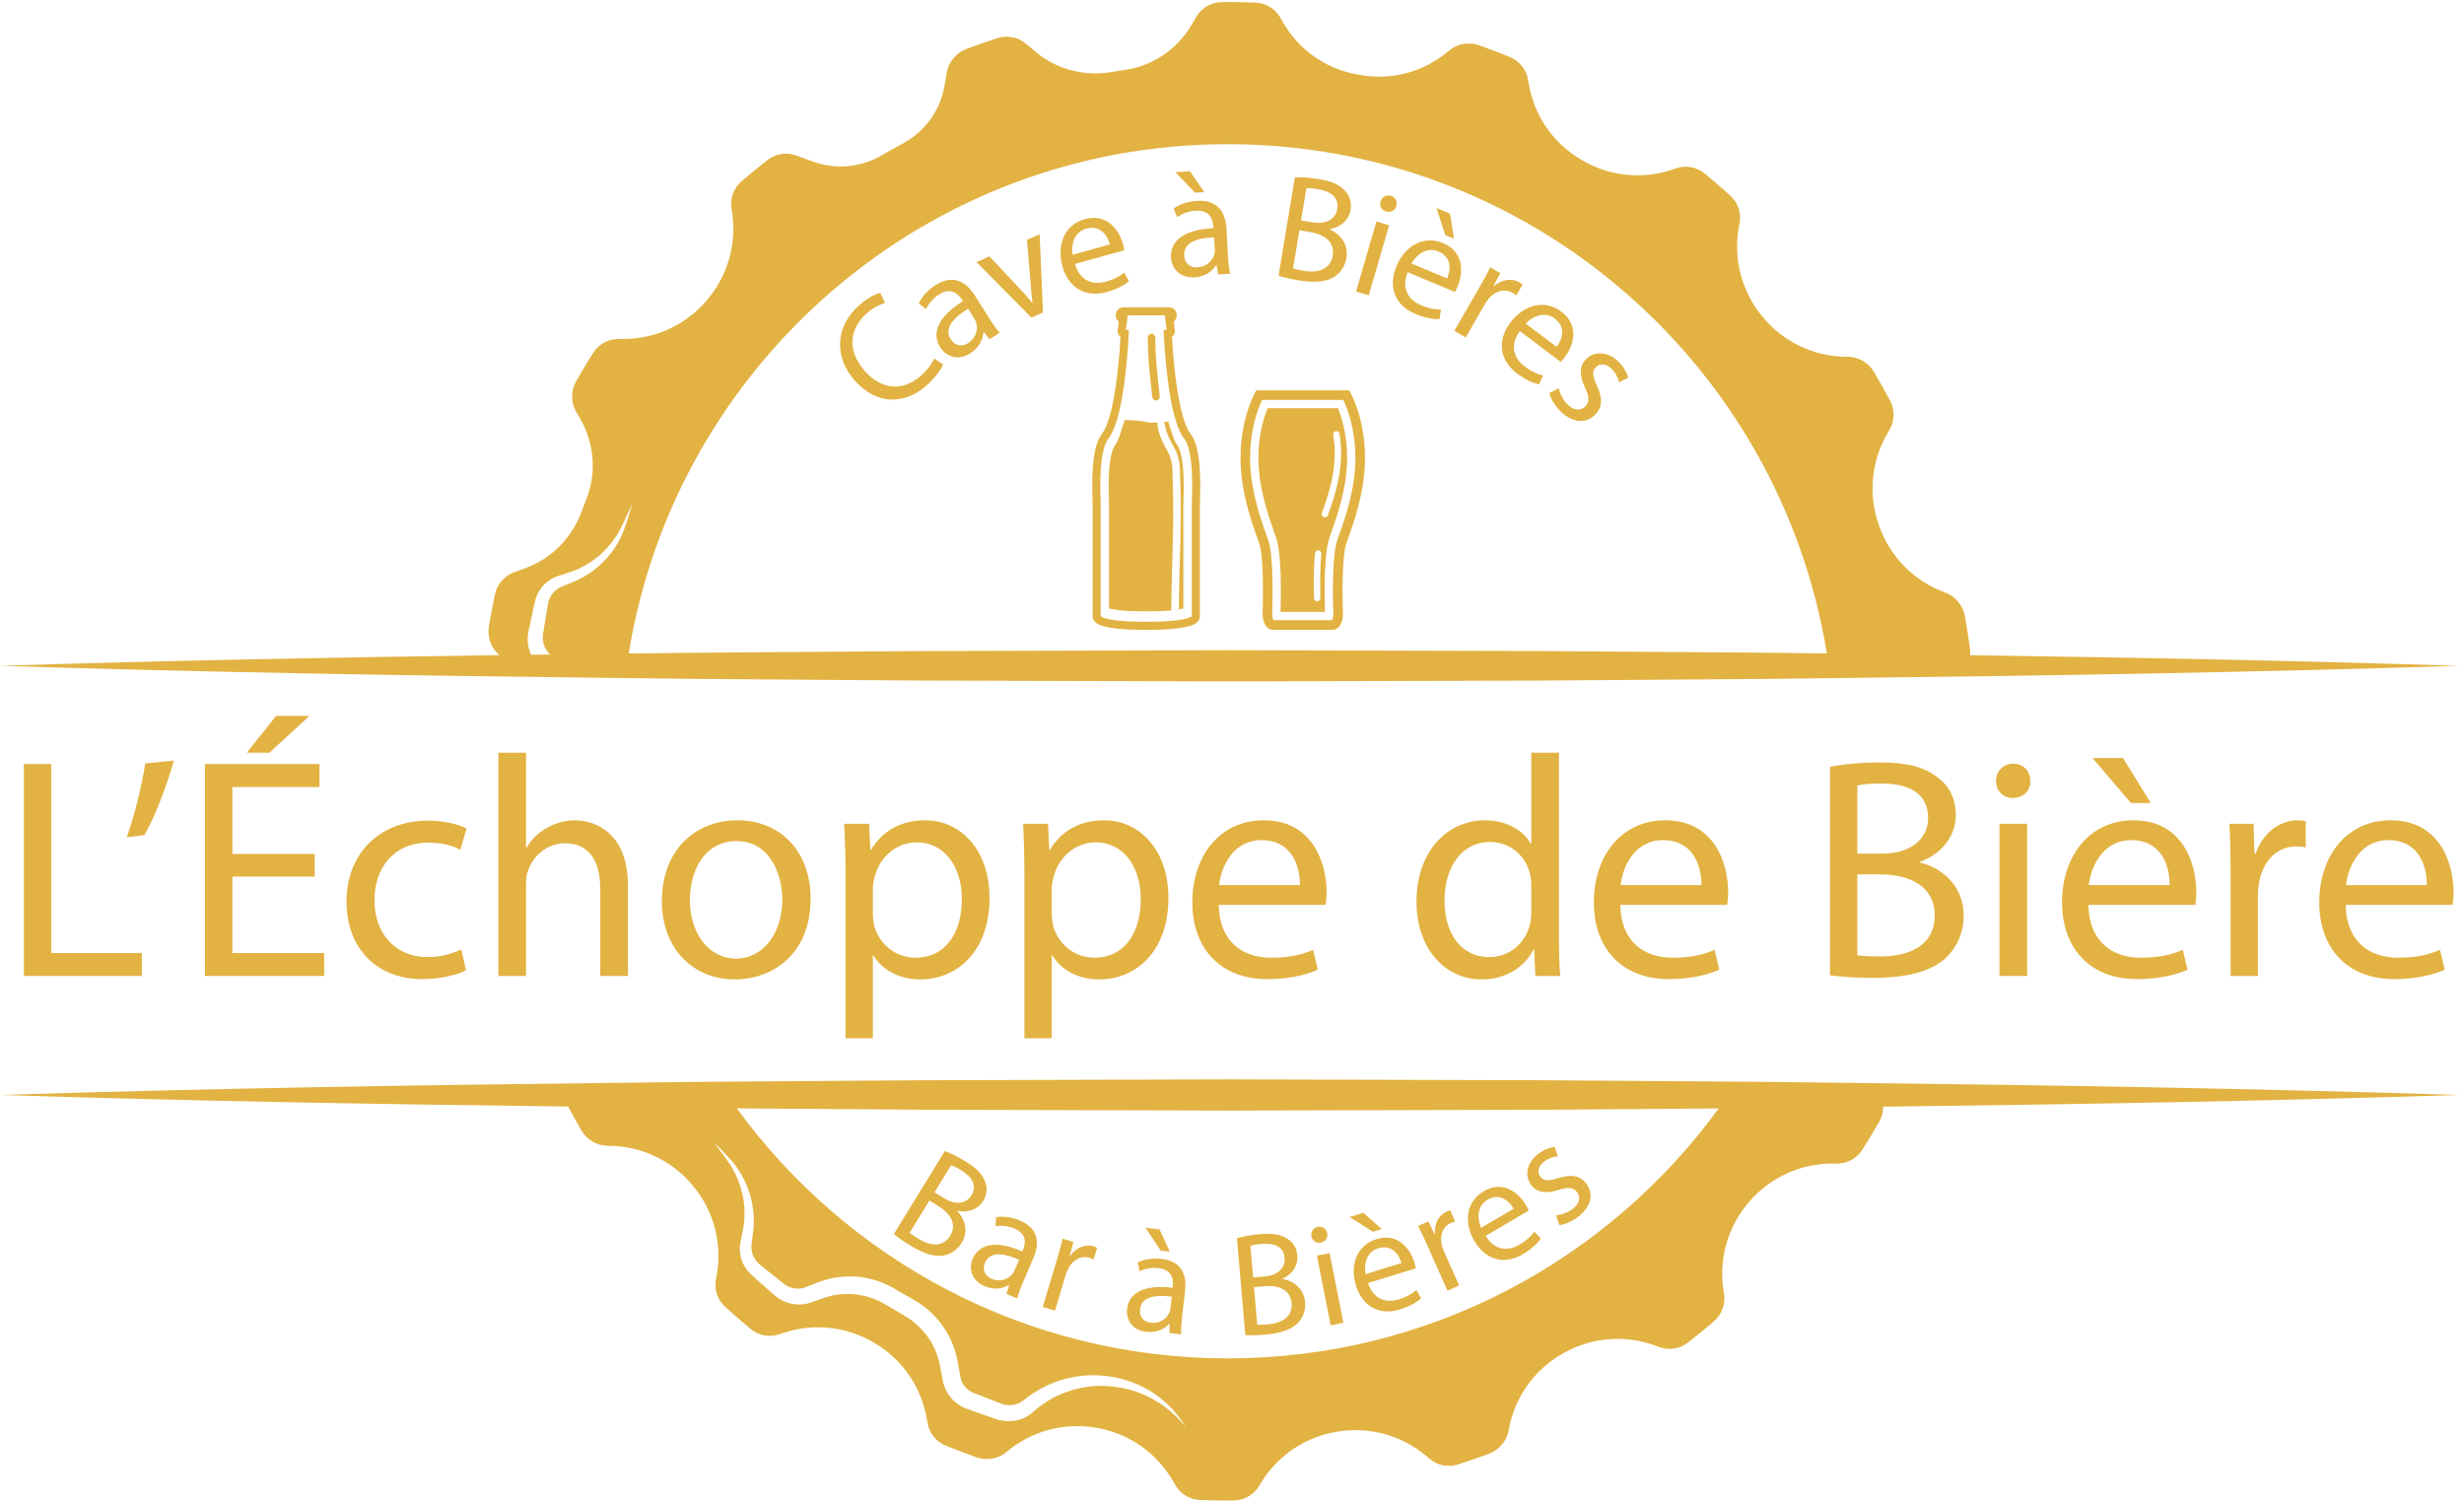 <svg xmlns="http://www.w3.org/2000/svg" xmlns:xlink="http://www.w3.org/1999/xlink" id="body_1" width="284" height="173">

<defs>
        <clipPath  id="1">

            <path clip-rule="evenodd" d="M0 0L284 0L284 173L0 173z" />        </clipPath>
            <clipPath  id="2">

                <path clip-rule="evenodd" d="M0 172.763L0 0L283.465 0L283.465 172.763z" />            </clipPath>
            <clipPath  id="3">

                <path clip-rule="evenodd" d="M0 172.763L0 0L283.465 0L283.465 172.763z" />            </clipPath>
            <clipPath  id="4">

                <path clip-rule="evenodd" d="M0 172.763L0 0L283.465 0L283.465 172.763z" />            </clipPath>
            <clipPath  id="5">

                <path clip-rule="evenodd" d="M0 172.763L0 0L283.465 0L283.465 172.763z" />            </clipPath>
            <clipPath  id="6">

                <path clip-rule="evenodd" d="M0 172.763L0 0L283.465 0L283.465 172.763z" />            </clipPath>
            <clipPath  id="7">

                <path clip-rule="evenodd" d="M0 172.763L0 0L283.465 0L283.465 172.763z" />            </clipPath>
            <clipPath  id="8">

                <path clip-rule="evenodd" d="M0 172.763L0 0L283.465 0L283.465 172.763z" />            </clipPath>
            <clipPath  id="9">

                <path clip-rule="evenodd" d="M0 172.763L0 0L283.465 0L283.465 172.763z" />            </clipPath>
            <clipPath  id="10">

                <path clip-rule="evenodd" d="M0 172.763L0 0L283.465 0L283.465 172.763z" />            </clipPath>
            <clipPath  id="11">

                <path clip-rule="evenodd" d="M0 172.763L0 0L283.465 0L283.465 172.763z" />            </clipPath>
            <clipPath  id="12">

                <path clip-rule="evenodd" d="M0 172.763L0 0L283.465 0L283.465 172.763z" />            </clipPath>
            <clipPath  id="13">

                <path clip-rule="evenodd" d="M0 172.763L0 0L283.465 0L283.465 172.763z" />            </clipPath>
            <clipPath  id="14">

                <path clip-rule="evenodd" d="M0 172.763L0 0L283.465 0L283.465 172.763z" />            </clipPath>
            <clipPath  id="15">

                <path clip-rule="evenodd" d="M0 172.763L0 0L283.465 0L283.465 172.763z" />            </clipPath>
            <clipPath  id="16">

                <path clip-rule="evenodd" d="M0 172.763L0 0L283.465 0L283.465 172.763z" />            </clipPath>
            <clipPath  id="17">

                <path clip-rule="evenodd" d="M0 172.763L0 0L283.465 0L283.465 172.763z" />            </clipPath>
            <clipPath  id="18">

                <path clip-rule="evenodd" d="M0 172.763L0 0L283.465 0L283.465 172.763z" />            </clipPath>
            <clipPath  id="19">

                <path clip-rule="evenodd" d="M0 172.763L0 0L283.465 0L283.465 172.763z" />            </clipPath>
            <clipPath  id="20">

                <path clip-rule="evenodd" d="M0 172.763L0 0L283.465 0L283.465 172.763z" />            </clipPath>
            <clipPath  id="21">

                <path clip-rule="evenodd" d="M0 172.763L0 0L283.465 0L283.465 172.763z" />            </clipPath>
            <clipPath  id="22">

                <path clip-rule="evenodd" d="M0 172.763L0 0L283.465 0L283.465 172.763z" />            </clipPath>
            <clipPath  id="23">

                <path clip-rule="evenodd" d="M0 172.763L0 0L283.465 0L283.465 172.763z" />            </clipPath>
            <clipPath  id="24">

                <path clip-rule="evenodd" d="M0 172.763L0 0L283.465 0L283.465 172.763z" />            </clipPath>
            <clipPath  id="25">

                <path clip-rule="evenodd" d="M0 172.763L0 0L283.465 0L283.465 172.763z" />            </clipPath>
            <clipPath  id="26">

                <path clip-rule="evenodd" d="M0 172.763L0 0L283.465 0L283.465 172.763z" />            </clipPath>
            <clipPath  id="27">

                <path clip-rule="evenodd" d="M0 172.763L0 0L283.465 0L283.465 172.763z" />            </clipPath>
            <clipPath  id="28">

                <path clip-rule="evenodd" d="M0 172.763L0 0L283.465 0L283.465 172.763z" />            </clipPath>
            <clipPath  id="29">

                <path clip-rule="evenodd" d="M0 172.763L0 0L283.465 0L283.465 172.763z" />            </clipPath>
            <clipPath  id="30">

                <path clip-rule="evenodd" d="M0 172.763L0 0L283.465 0L283.465 172.763z" />            </clipPath>
            <clipPath  id="31">

                <path clip-rule="evenodd" d="M0 172.763L0 0L283.465 0L283.465 172.763z" />            </clipPath>
            <clipPath  id="32">

                <path clip-rule="evenodd" d="M0 172.763L0 0L283.465 0L283.465 172.763z" />            </clipPath>
            <clipPath  id="33">

                <path clip-rule="evenodd" d="M0 172.763L0 0L283.465 0L283.465 172.763z" />            </clipPath>
            <clipPath  id="34">

                <path clip-rule="evenodd" d="M0 172.763L0 0L283.465 0L283.465 172.763z" />            </clipPath>
            <clipPath  id="35">

                <path clip-rule="evenodd" d="M0 172.763L0 0L283.465 0L283.465 172.763z" />            </clipPath>
            <clipPath  id="36">

                <path clip-rule="evenodd" d="M0 172.763L0 0L283.465 0L283.465 172.763z" />            </clipPath>
            <clipPath  id="37">

                <path clip-rule="evenodd" d="M0 172.763L0 0L283.465 0L283.465 172.763z" />            </clipPath>
            <clipPath  id="38">

                <path clip-rule="evenodd" d="M0 172.763L0 0L283.465 0L283.465 172.763z" />            </clipPath>
            <clipPath  id="39">

                <path clip-rule="evenodd" d="M0 172.763L0 0L283.465 0L283.465 172.763z" />            </clipPath>
            <clipPath  id="40">

                <path clip-rule="evenodd" d="M0 172.763L0 0L283.465 0L283.465 172.763z" />            </clipPath>
            <clipPath  id="41">

                <path clip-rule="evenodd" d="M0 172.763L0 0L283.465 0L283.465 172.763z" />            </clipPath>
            <clipPath  id="42">

                <path clip-rule="evenodd" d="M0 172.763L0 0L283.465 0L283.465 172.763z" />            </clipPath>
            <clipPath  id="43">

                <path clip-rule="evenodd" d="M0 172.763L0 0L283.465 0L283.465 172.763z" />            </clipPath>
            <clipPath  id="44">

                <path clip-rule="evenodd" d="M0 172.763L0 0L283.465 0L283.465 172.763z" />            </clipPath>
            <clipPath  id="45">

                <path clip-rule="evenodd" d="M0 172.763L0 0L283.465 0L283.465 172.763z" />            </clipPath>
            <clipPath  id="46">

                <path clip-rule="evenodd" d="M0 172.763L0 0L283.465 0L283.465 172.763z" />            </clipPath>
            <clipPath  id="47">

                <path clip-rule="evenodd" d="M0 172.763L0 0L283.465 0L283.465 172.763z" />            </clipPath>
            <clipPath  id="48">

                <path clip-rule="evenodd" d="M0 172.763L0 0L283.465 0L283.465 172.763z" />            </clipPath>
            <clipPath  id="49">

                <path clip-rule="evenodd" d="M0 172.763L0 0L283.465 0L283.465 172.763z" />            </clipPath>
            <clipPath  id="50">

                <path clip-rule="evenodd" d="M0 172.763L0 0L283.465 0L283.465 172.763z" />            </clipPath>
            <clipPath  id="51">

                <path clip-rule="evenodd" d="M0 172.763L0 0L283.465 0L283.465 172.763z" />            </clipPath>
            <clipPath  id="52">

                <path clip-rule="evenodd" d="M0 172.763L0 0L283.465 0L283.465 172.763z" />            </clipPath>
            <clipPath  id="53">

                <path clip-rule="evenodd" d="M0 172.763L0 0L283.465 0L283.465 172.763z" />            </clipPath>
            <clipPath  id="54">

                <path clip-rule="evenodd" d="M0 172.763L0 0L283.465 0L283.465 172.763z" />            </clipPath>
            <clipPath  id="55">

                <path clip-rule="evenodd" d="M0 172.763L0 0L283.465 0L283.465 172.763z" />            </clipPath>
</defs>

<g transform="matrix(1.333 0 0 1.333 0 0)">
    <path d="M0 0L213 0L213 129.75L0 129.75z" stroke="none" fill="none" fill-rule="evenodd" /> <!--   fill="none" pour retireé le bagckgound a la place du background fill="#FFFFFF"   -->
	<g transform="matrix(0.75 0 0 -0.75 -0 129.75)" clip-path="url(#1)" >
        <path d="M0 0L284 0L284 173L0 173z" stroke="none" fill="none" />
        <path d="M0 0L284 0L284 173L0 173z" stroke="none" fill="none" />
        <path d="M0 0L284 0L284 173L0 173z" stroke="none" fill="none" />
        <path d="M0 0L284 0L284 173L0 173z" stroke="none" fill="none" />
        <path d="M0 0L284 0L284 173L0 173z" stroke="none" fill="none" />
        <path d="M0 172.763L0 0L283.465 0L283.465 172.763z" stroke="none" fill="none" />
        <path  clip-path="url(#2)"  d="M60.916 100.171L61.001 100.56C 61.114 101.078 61.225 101.591 61.334 102.095C 61.444 102.6 61.553 103.099 61.659 103.59C 61.707 103.802 61.716 103.828 61.775 104.017C 61.827 104.181 61.883 104.315 61.944 104.454C 62.067 104.729 62.225 104.986 62.405 105.219C 62.766 105.687 63.22 106.068 63.722 106.328C 63.96 106.455 64.262 106.569 64.467 106.629C 64.686 106.7 64.902 106.77 65.117 106.84C 65.324 106.908 65.561 106.98 65.737 107.044C 65.944 107.118 66.159 107.189 66.332 107.267C 66.694 107.411 67.063 107.595 67.402 107.781C 68.087 108.157 68.695 108.598 69.22 109.067C 70.266 110.012 71.011 111.034 71.495 111.945C 71.964 112.858 72.291 113.64 72.533 114.145C 72.756 114.663 72.874 114.939 72.874 114.939C 72.874 114.939 72.796 114.648 72.648 114.101C 72.467 113.561 72.273 112.77 71.882 111.763C 71.487 110.767 70.838 109.596 69.797 108.479C 69.278 107.921 68.663 107.379 67.947 106.895C 67.587 106.648 67.212 106.43 66.787 106.222C 66.573 106.109 66.377 106.029 66.175 105.939C 65.942 105.837 65.755 105.767 65.54 105.677C 65.331 105.593 65.12 105.507 64.907 105.421C 64.677 105.331 64.547 105.266 64.377 105.162C 64.058 104.967 63.783 104.695 63.574 104.376C 63.47 104.216 63.381 104.045 63.311 103.865C 63.277 103.776 63.243 103.678 63.225 103.603C 63.209 103.555 63.161 103.337 63.16 103.304C 63.079 102.808 62.997 102.305 62.914 101.795C 62.831 101.285 62.746 100.768 62.661 100.244L62.661 100.244L62.597 99.851C 62.588 99.769 62.574 99.655 62.574 99.558C 62.568 99.356 62.585 99.151 62.626 98.953C 62.708 98.556 62.878 98.177 63.126 97.864C 63.188 97.786 63.259 97.708 63.31 97.658C 63.325 97.637 63.39 97.582 63.438 97.54C 62.702 97.53 61.966 97.521 61.23 97.511C 61.062 97.882 60.932 98.266 60.876 98.659C 60.827 98.996 60.817 99.334 60.845 99.667C 60.858 99.838 60.882 99.989 60.916 100.171zM141.548 156.376C 176.362 156.376 205.216 130.952 210.614 97.663L210.614 97.663L203.74 97.745L194.882 97.812L177.165 97.939L141.732 98.033L106.299 97.934L88.582 97.808L79.725 97.739L72.481 97.653C 77.874 130.947 106.731 156.376 141.548 156.376zM70.866 94.838L79.725 94.733L88.582 94.664L106.299 94.537L141.732 94.438L177.165 94.532L194.882 94.66L203.74 94.727L212.598 94.832C 236.22 95.095 259.842 95.487 283.464 96.236C 264.684 96.831 245.904 97.196 227.123 97.455C 227.148 97.717 227.153 97.983 227.116 98.25C 226.945 99.494 226.748 100.731 226.525 101.958C 226.302 103.179 225.469 104.224 224.308 104.663C 224.286 104.672 224.263 104.68 224.242 104.688L224.242 104.688L224.231 104.692C 220.665 105.989 217.872 108.823 216.625 112.408L216.625 112.408L216.581 112.534C 215.377 115.998 215.739 119.814 217.573 122.99L217.573 122.99L217.845 123.462L217.858 123.485C 218.447 124.515 218.454 125.772 217.897 126.82C 217.311 127.924 216.701 129.014 216.069 130.09C 215.441 131.157 214.302 131.851 213.064 131.866C 213.04 131.866 213.017 131.867 212.993 131.867L212.993 131.867L212.942 131.867C 209.16 131.867 205.578 133.567 203.187 136.498L203.187 136.498L203.103 136.601C 200.79 139.437 199.825 143.14 200.46 146.744L200.46 146.744L200.562 147.321C 200.764 148.481 200.352 149.661 199.479 150.451C 198.524 151.315 197.549 152.158 196.556 152.98C 195.612 153.761 194.326 153.99 193.172 153.575L193.172 153.575L193.127 153.559L193.073 153.539C 189.515 152.244 185.566 152.63 182.318 154.575C 182.269 154.605 182.219 154.634 182.17 154.664C 179.045 156.526 176.894 159.665 176.263 163.248L176.263 163.248L176.16 163.83L176.154 163.864C 175.946 165.028 175.147 165.991 174.052 166.437C 172.898 166.906 171.732 167.351 170.554 167.771C 169.387 168.187 168.068 167.986 167.107 167.203C 167.084 167.186 167.063 167.168 167.04 167.149L167.04 167.149L166.915 167.044C 164.072 164.658 160.306 163.681 156.662 164.383C 156.537 164.407 156.412 164.431 156.287 164.455C 152.768 165.115 149.72 167.297 147.93 170.397L147.93 170.397L147.583 170.997L147.58 171.004C 146.987 172.025 145.909 172.661 144.729 172.704C 143.673 172.743 142.613 172.763 141.548 172.763C 141.32 172.763 141.091 172.762 140.863 172.76C 139.643 172.749 138.519 172.094 137.905 171.041L137.905 171.041L137.879 170.997L137.43 170.218C 135.802 167.399 132.994 165.431 129.773 164.954C 129.229 164.873 128.686 164.787 128.145 164.695C 125.022 164.166 121.823 164.986 119.396 167.022L119.396 167.022L118.28 167.959L118.255 167.979C 117.348 168.737 116.116 168.962 114.99 168.599C 113.799 168.215 112.619 167.806 111.451 167.373C 110.29 166.941 109.409 165.94 109.176 164.722C 109.17 164.695 109.165 164.667 109.16 164.64L109.16 164.64L108.88 163.049C 108.381 160.222 106.6 157.797 104.07 156.441C 103.251 156.002 102.44 155.548 101.638 155.082C 99.242 153.687 96.355 153.416 93.749 154.364L93.749 154.364L91.782 155.081L91.775 155.083C 90.665 155.484 89.43 155.281 88.499 154.555C 87.484 153.763 86.488 152.949 85.51 152.114C 84.579 151.319 84.132 150.094 84.34 148.888L84.34 148.888L84.348 148.843L84.355 148.798C 85.015 145.057 83.947 141.223 81.459 138.351C 81.434 138.322 81.409 138.293 81.384 138.264C 78.996 135.499 75.519 133.917 71.866 133.917L71.866 133.917L71.287 133.917L71.271 133.917C 70.089 133.912 69 133.294 68.37 132.293C 67.704 131.234 67.06 130.161 66.439 129.073C 65.825 127.994 65.791 126.657 66.398 125.575C 66.411 125.554 66.422 125.533 66.434 125.512L66.434 125.512L66.883 124.735C 68.506 121.923 68.806 118.517 67.615 115.497C 67.417 114.995 67.225 114.491 67.037 113.984C 65.924 110.981 63.589 108.593 60.58 107.497L60.58 107.497L59.266 107.019L59.239 107.009C 58.126 106.598 57.313 105.639 57.066 104.478C 56.807 103.261 56.574 102.035 56.367 100.799C 56.162 99.579 56.588 98.315 57.527 97.507C 57.543 97.493 57.56 97.479 57.577 97.465C 38.385 97.206 19.192 96.841 -4.19788E-05 96.236C 23.622 95.491 47.244 95.102 70.866 94.838z" stroke="none" fill="#E2B242" fill-rule="nonzero" />
        <path  clip-path="url(#3)"  d="M141.548 16.387C 118.282 16.387 97.672 27.744 84.945 45.212L84.945 45.212L88.582 45.183L106.299 45.056L141.732 44.958L177.165 45.051L194.882 45.179L198.145 45.204C 185.418 27.74 164.811 16.387 141.548 16.387zM136.551 8.635C 136.457 8.747 136.326 8.921 136.133 9.125C 135.762 9.543 135.173 10.126 134.349 10.753C 133.525 11.376 132.44 12.025 131.104 12.504C 130.437 12.741 129.708 12.933 128.929 13.051L128.929 13.051L128.632 13.096L128.334 13.131C 128.126 13.153 127.907 13.185 127.712 13.19C 127.315 13.217 126.891 13.223 126.463 13.206C 124.752 13.138 122.923 12.665 121.229 11.735C 120.81 11.497 120.396 11.236 120 10.94C 119.805 10.789 119.602 10.645 119.417 10.477L119.417 10.477L119.132 10.234C 118.955 10.085 118.943 10.065 118.755 9.93C 117.609 9.092 116.068 8.926 114.74 9.413C 113.677 9.789 112.596 10.17 111.502 10.555C 111.177 10.67 110.803 10.856 110.497 11.068C 110.183 11.282 109.895 11.538 109.645 11.83C 109.147 12.404 108.81 13.166 108.684 13.885C 108.572 14.466 108.459 15.049 108.347 15.634C 108.232 16.205 108.1 16.649 107.898 17.158C 107.507 18.142 106.912 19.049 106.167 19.811C 105.799 20.195 105.397 20.549 104.964 20.861C 104.745 21.013 104.522 21.161 104.291 21.295L104.291 21.295L103.512 21.757C 103 22.058 102.489 22.359 101.979 22.66C 101.706 22.824 101.493 22.924 101.271 23.035C 101.03 23.141 100.788 23.246 100.539 23.332C 99.547 23.676 98.499 23.845 97.466 23.815C 96.95 23.799 96.436 23.745 95.936 23.63C 95.429 23.516 94.98 23.366 94.426 23.163C 94.161 23.068 93.896 22.973 93.633 22.879L93.633 22.879L93.529 22.841L93.394 22.798C 93.322 22.776 93.278 22.759 93.168 22.733C 92.968 22.68 92.797 22.651 92.622 22.629C 91.919 22.539 91.212 22.638 90.579 22.885C 90.262 23.007 89.962 23.166 89.686 23.353C 89.544 23.449 89.424 23.544 89.283 23.662L89.283 23.662L88.985 23.927C 88.588 24.28 88.197 24.628 87.811 24.971C 87.424 25.315 87.043 25.653 86.668 25.987C 86.506 26.133 86.488 26.153 86.353 26.299C 86.235 26.424 86.145 26.538 86.055 26.66C 85.875 26.902 85.73 27.166 85.614 27.437C 85.383 27.981 85.274 28.563 85.295 29.129C 85.3 29.398 85.35 29.716 85.397 29.925C 85.443 30.151 85.489 30.374 85.534 30.595C 85.575 30.809 85.629 31.051 85.66 31.236C 85.697 31.452 85.74 31.674 85.757 31.863C 85.809 32.25 85.83 32.661 85.834 33.049C 85.843 33.83 85.757 34.575 85.607 35.263C 85.296 36.638 84.771 37.789 84.215 38.657C 83.65 39.515 83.129 40.183 82.808 40.641C 82.466 41.09 82.284 41.329 82.284 41.329C 82.284 41.329 82.499 41.118 82.903 40.72C 83.284 40.298 83.878 39.74 84.564 38.906C 85.238 38.073 85.939 36.933 86.402 35.477C 86.633 34.752 86.804 33.949 86.874 33.088C 86.913 32.654 86.919 32.219 86.891 31.748C 86.884 31.505 86.858 31.296 86.837 31.075C 86.812 30.821 86.781 30.625 86.753 30.393C 86.725 30.17 86.696 29.944 86.666 29.715C 86.631 29.471 86.625 29.327 86.632 29.128C 86.645 28.754 86.748 28.381 86.923 28.042C 87.011 27.873 87.116 27.711 87.239 27.562C 87.3 27.489 87.368 27.411 87.425 27.358C 87.458 27.32 87.625 27.171 87.654 27.155C 88.046 26.84 88.444 26.522 88.847 26.2C 89.251 25.877 89.66 25.549 90.074 25.218L90.074 25.218L90.386 24.969C 90.453 24.922 90.545 24.853 90.63 24.805C 90.804 24.701 90.989 24.617 91.182 24.554C 91.568 24.43 91.982 24.393 92.377 24.456C 92.475 24.471 92.578 24.495 92.646 24.514C 92.673 24.517 92.759 24.55 92.82 24.57L92.82 24.57L92.883 24.592L92.975 24.629C 93.235 24.731 93.496 24.835 93.758 24.938C 94.256 25.139 94.878 25.376 95.485 25.527C 96.098 25.688 96.733 25.778 97.375 25.818C 98.659 25.905 99.977 25.724 101.221 25.296C 101.533 25.192 101.838 25.065 102.141 24.934C 102.454 24.786 102.776 24.626 103.015 24.485C 103.535 24.185 104.057 23.885 104.58 23.584L104.58 23.584L105.352 23.137C 105.642 22.973 105.922 22.793 106.198 22.604C 106.743 22.219 107.255 21.784 107.72 21.301C 108.645 20.334 109.382 19.183 109.864 17.936C 110.104 17.332 110.298 16.622 110.407 16.021C 110.514 15.434 110.62 14.85 110.726 14.268C 110.861 13.416 111.425 12.74 112.196 12.43C 113.278 12.01 114.346 11.595 115.397 11.187C 116.176 10.857 117.088 10.966 117.731 11.371C 117.77 11.383 117.966 11.539 117.998 11.561L117.998 11.561L118.34 11.825C 118.563 12.006 118.804 12.16 119.037 12.321C 119.509 12.635 119.997 12.91 120.49 13.156C 122.471 14.132 124.569 14.503 126.46 14.437C 126.934 14.422 127.392 14.382 127.853 14.316C 128.089 14.291 128.289 14.245 128.498 14.207L128.498 14.207L128.821 14.143L129.133 14.066C 129.965 13.86 130.73 13.581 131.417 13.261C 132.798 12.629 133.849 11.811 134.625 11.077C 135.408 10.343 135.903 9.662 136.225 9.195C 136.391 8.964 136.497 8.776 136.576 8.653C 136.652 8.529 136.692 8.465 136.692 8.465C 136.692 8.465 136.644 8.522 136.551 8.635zM203.74 48.264L194.882 48.332L177.165 48.459L141.732 48.553L106.299 48.454L88.582 48.327L79.725 48.258L70.866 48.154C 47.244 47.889 23.622 47.5 -4.19788E-05 46.756C 21.829 46.067 43.659 45.688 65.489 45.425C 65.989 44.5 66.496 43.579 67.027 42.674C 67.655 41.606 68.793 40.912 70.032 40.897C 70.056 40.896 70.079 40.896 70.103 40.896L70.103 40.896L70.155 40.896C 73.947 40.896 77.532 39.184 79.927 36.244C 79.951 36.214 79.975 36.184 80 36.154C 82.313 33.322 83.271 29.62 82.636 26.018L82.636 26.018L82.535 25.442C 82.332 24.282 82.745 23.102 83.617 22.312C 84.573 21.448 85.547 20.605 86.54 19.784C 87.485 19.002 88.77 18.773 89.924 19.188L89.924 19.188L89.969 19.204L89.996 19.214C 93.571 20.515 97.538 20.127 100.803 18.173C 100.836 18.153 100.869 18.133 100.902 18.114C 104.041 16.241 106.204 13.089 106.838 9.488L106.838 9.488L106.936 8.933L106.942 8.899C 107.151 7.736 107.95 6.771 109.044 6.326C 110.198 5.857 111.364 5.413 112.541 4.993C 113.709 4.576 115.029 4.777 115.99 5.559C 116.012 5.578 116.034 5.595 116.055 5.614L116.055 5.614L116.077 5.632C 118.986 8.073 122.837 9.065 126.568 8.354C 126.606 8.346 126.644 8.34 126.682 8.333C 130.281 7.651 133.399 5.425 135.231 2.253L135.231 2.253L135.512 1.766L135.517 1.758C 136.109 0.738 137.187 0.102 138.368 0.059C 139.423 0.02 140.483 0 141.548 0C 141.777 0 142.005 0.001 142.233 0.004C 143.453 0.013 144.577 0.669 145.192 1.722L145.192 1.722L145.217 1.766L145.232 1.793C 147.13 5.08 150.408 7.337 154.156 7.937L154.156 7.937L154.288 7.958C 157.899 8.537 161.582 7.518 164.384 5.168L164.384 5.168L164.817 4.804L164.841 4.784C 165.748 4.027 166.981 3.801 168.106 4.164C 169.297 4.549 170.477 4.957 171.645 5.39C 172.807 5.822 173.688 6.823 173.92 8.041C 173.926 8.068 173.931 8.095 173.936 8.124L173.936 8.124L173.941 8.151C 174.598 11.881 176.897 15.117 180.202 16.965L180.202 16.965L180.326 17.035C 183.521 18.822 187.336 19.13 190.778 17.878L190.778 17.878L191.314 17.682L191.321 17.68C 192.431 17.28 193.666 17.482 194.597 18.208C 195.612 19 196.609 19.814 197.586 20.649C 198.517 21.444 198.964 22.669 198.756 23.875L198.756 23.875L198.748 23.921L198.741 23.965C 198.082 27.695 199.139 31.523 201.617 34.389L201.617 34.389L201.704 34.49C 204.096 37.257 207.573 38.846 211.231 38.846L211.231 38.846L211.81 38.846L211.825 38.846C 213.007 38.85 214.096 39.469 214.726 40.47C 215.392 41.529 216.036 42.602 216.657 43.69C 216.959 44.221 217.104 44.814 217.118 45.409C 239.233 45.672 261.349 46.054 283.464 46.756C 259.842 47.504 236.22 47.895 212.598 48.159L212.598 48.159L203.74 48.264z" stroke="none" fill="#E2B242" fill-rule="nonzero" />
        <path  clip-path="url(#4)"  d="M106.772 128.52C 107.842 129.46 108.493 130.402 108.726 130.978L108.726 130.978L107.701 131.671C 107.439 131.048 106.861 130.285 106.17 129.677C 104.033 127.797 101.579 128.09 99.687 130.241C 97.658 132.549 97.869 135.07 99.929 136.881C 100.659 137.523 101.409 137.905 102.023 138.075L102.023 138.075L101.483 139.241C 101.045 139.134 100.148 138.761 99.053 137.798C 96.328 135.402 96.103 131.899 98.522 129.148C 101.056 126.266 104.296 126.341 106.772 128.52z" stroke="none" fill="#E2B242" fill-rule="nonzero" />
        <path  clip-path="url(#5)"  d="M112.388 136.166C 112.471 136.034 112.534 135.868 112.573 135.708C 112.747 134.977 112.529 134.019 111.603 133.436C 110.942 133.02 110.134 133.065 109.606 133.903C 108.737 135.284 110.182 136.542 111.611 137.4L111.611 137.4L112.388 136.166zM108.272 139.053C 109.727 139.969 110.555 139.013 110.925 138.425L110.925 138.425L111.017 138.279C 108.26 136.563 107.324 134.661 108.406 132.942C 109.054 131.913 110.426 131.362 111.867 132.268C 112.88 132.906 113.33 133.887 113.375 134.696L113.375 134.696L113.419 134.723L114.086 133.891L115.262 134.631C 114.869 135.061 114.46 135.644 114.072 136.262L114.072 136.262L112.397 138.921C 111.5 140.346 110.037 141.498 107.862 140.129C 106.966 139.565 106.271 138.779 105.924 138.026L105.924 138.026L106.754 137.359C 107.05 137.997 107.611 138.637 108.272 139.053z" stroke="none" fill="#E2B242" fill-rule="nonzero" />
        <path  clip-path="url(#6)"  d="M120.245 136.977L119.857 145.997L118.396 145.35L118.817 140.371C 118.873 139.56 118.932 138.826 119.039 138.113L119.039 138.113L118.991 138.093C 118.551 138.657 118.063 139.201 117.499 139.787L117.499 139.787L114.078 143.437L112.585 142.776L118.912 136.386L120.245 136.977z" stroke="none" fill="#E2B242" fill-rule="nonzero" />
        <path  clip-path="url(#7)"  d="M125.248 146.648C 126.906 147.107 127.71 145.761 127.954 144.82L127.954 144.82L123.651 143.629C 123.486 144.682 123.758 146.236 125.248 146.648zM127.598 139.332C 128.887 139.689 129.7 140.202 130.153 140.581L130.153 140.581L129.611 141.566C 129.123 141.178 128.538 140.818 127.483 140.526C 126.01 140.119 124.511 140.587 123.926 142.57L123.926 142.57L129.618 144.145C 129.593 144.3 129.561 144.544 129.478 144.845C 129.066 146.335 127.719 148.467 125.074 147.735C 122.714 147.082 121.807 144.758 122.483 142.314C 123.16 139.87 125.103 138.642 127.598 139.332z" stroke="none" fill="#E2B242" fill-rule="nonzero" />
        <path  clip-path="url(#8)"  d="M138.839 150.849L137.194 153.247L135.511 153.155L137.763 150.79L138.839 150.849z" stroke="none" fill="#E2B242" fill-rule="nonzero" />
        <path  clip-path="url(#9)"  d="M139.976 145.638L140.055 144.181C 140.064 144.025 140.039 143.85 139.995 143.691C 139.791 142.966 139.135 142.234 138.042 142.174C 137.262 142.132 136.577 142.564 136.522 143.553C 136.434 145.184 138.309 145.582 139.976 145.638zM135.005 143.297C 135.072 142.082 136.005 140.932 137.705 141.026C 138.902 141.09 139.771 141.729 140.204 142.414L140.204 142.414L140.256 142.417L140.435 141.366L141.823 141.442C 141.687 142.008 141.614 142.718 141.575 143.446L141.575 143.446L141.403 146.586C 141.311 148.269 140.591 149.988 138.023 149.847C 136.965 149.789 135.975 149.439 135.306 148.95L135.306 148.95L135.707 147.963C 136.277 148.377 137.079 148.664 137.859 148.707C 139.577 148.801 139.836 147.562 139.874 146.868L139.874 146.868L139.883 146.695C 136.638 146.535 134.894 145.326 135.005 143.297z" stroke="none" fill="#E2B242" fill-rule="nonzero" />
        <path  clip-path="url(#10)"  d="M149.806 146.454L151.04 146.25C 152.666 145.98 153.912 145.105 153.65 143.529C 153.372 141.85 151.856 141.521 150.315 141.776C 149.784 141.864 149.359 141.952 149.076 142.052L149.076 142.052L149.806 146.454zM150.61 151.301C 150.858 151.313 151.26 151.299 151.946 151.186C 153.453 150.936 154.393 150.234 154.168 148.881C 153.984 147.768 152.922 147.099 151.346 147.361L151.346 147.361L149.994 147.585L150.61 151.301zM153.864 141.1C 154.54 141.569 155.058 142.257 155.223 143.25C 155.507 144.963 154.373 146.084 153.323 146.54L153.323 146.54L153.328 146.574C 154.618 146.818 155.516 147.672 155.701 148.785C 155.851 149.693 155.606 150.438 155.08 150.982C 154.457 151.684 153.54 152.1 152.05 152.347C 151.005 152.521 149.96 152.588 149.287 152.559L149.287 152.559L147.404 141.203C 147.889 141.052 148.665 140.853 149.694 140.682C 151.578 140.37 152.936 140.497 153.864 141.1z" stroke="none" fill="#E2B242" fill-rule="nonzero" />
        <path  clip-path="url(#11)"  d="M159.784 148.621C 160.368 148.451 160.85 148.744 160.98 149.249C 161.13 149.766 160.896 150.268 160.346 150.428C 159.813 150.584 159.313 150.295 159.163 149.779C 159.017 149.278 159.267 148.772 159.784 148.621z" stroke="none" fill="#E2B242" fill-rule="nonzero" />
        <path  clip-path="url(#12)"  d="M160.153 147.03L158.686 147.458L156.336 139.388L157.804 138.961L160.153 147.03z" stroke="none" fill="#E2B242" fill-rule="nonzero" />
        <path  clip-path="url(#13)"  d="M167.624 145.479L167.173 148.358L165.62 149.007L166.616 145.901L167.624 145.479z" stroke="none" fill="#E2B242" fill-rule="nonzero" />
        <path  clip-path="url(#14)"  d="M165.842 144.005C 167.427 143.342 167.229 141.788 166.838 140.898L166.838 140.898L162.722 142.618C 163.243 143.548 164.416 144.6 165.842 144.005zM163.17 136.807C 164.404 136.291 165.359 136.192 165.95 136.209L165.95 136.209L166.131 137.318C 165.509 137.315 164.827 137.393 163.818 137.815C 162.41 138.404 161.52 139.697 162.285 141.616L162.285 141.616L167.729 139.34C 167.805 139.477 167.931 139.688 168.051 139.976C 168.648 141.401 168.906 143.908 166.375 144.966C 164.118 145.91 161.971 144.645 160.994 142.307C 160.016 139.969 160.785 137.804 163.17 136.807z" stroke="none" fill="#E2B242" fill-rule="nonzero" />
        <path  clip-path="url(#15)"  d="M168.978 134.096L171.216 137.979C 171.346 138.205 171.498 138.398 171.632 138.561C 172.384 139.45 173.455 139.776 174.387 139.238C 174.569 139.134 174.695 139.041 174.813 138.933L174.813 138.933L175.533 140.182C 175.43 140.281 175.333 140.357 175.183 140.444C 174.295 140.956 173.141 140.798 172.247 140.011L172.247 140.011L172.187 140.046L172.965 141.502L171.807 142.169C 171.461 141.466 171.051 140.72 170.557 139.862L170.557 139.862L167.668 134.851L168.978 134.096z" stroke="none" fill="#E2B242" fill-rule="nonzero" />
        <path  clip-path="url(#16)"  d="M179.256 136.264C 180.629 135.23 180.053 133.773 179.455 133.006L179.455 133.006L175.891 135.692C 176.625 136.465 178.023 137.194 179.256 136.264zM174.137 135.818C 172.612 133.794 172.822 131.505 174.887 129.947C 175.956 129.143 176.858 128.811 177.433 128.681L177.433 128.681L177.884 129.712C 177.28 129.863 176.638 130.107 175.765 130.765C 174.544 131.685 174.003 133.158 175.218 134.829L175.218 134.829L179.932 131.276C 180.04 131.39 180.214 131.564 180.403 131.814C 181.332 133.047 182.203 135.413 180.012 137.065C 178.057 138.538 175.664 137.843 174.137 135.818z" stroke="none" fill="#E2B242" fill-rule="nonzero" />
        <path  clip-path="url(#17)"  d="M180.706 126.384C 180.165 126.922 179.819 127.707 179.706 128.234L179.706 128.234L178.616 127.679C 178.79 127.017 179.234 126.257 179.886 125.608C 181.301 124.2 182.848 124.131 183.889 125.177C 184.77 126.064 184.755 127.107 184.113 128.53C 183.631 129.596 183.495 130.173 183.985 130.665C 184.425 131.108 185.15 131.122 185.79 130.485C 186.343 129.934 186.579 129.309 186.665 128.929L186.665 128.929L187.72 129.447C 187.583 129.975 187.225 130.673 186.622 131.274C 185.341 132.547 183.783 132.53 182.828 131.57C 182.118 130.856 182.036 129.763 182.727 128.317C 183.233 127.225 183.259 126.636 182.746 126.119C 182.255 125.627 181.495 125.6 180.706 126.384z" stroke="none" fill="#E2B242" fill-rule="nonzero" />
        <path  clip-path="url(#18)"  d="M151.604 109.218C 151.625 109.421 151.806 109.568 152.008 109.547C 152.21 109.526 152.358 109.345 152.337 109.143C 152.184 107.663 152.201 106.141 152.215 104.67C 152.217 104.463 152.22 104.255 152.221 104.049C 152.223 103.845 152.06 103.679 151.856 103.677C 151.855 103.677 151.854 103.677 151.853 103.677C 151.651 103.677 151.487 103.841 151.485 104.043C 151.483 104.249 151.481 104.455 151.479 104.662C 151.463 106.154 151.448 107.697 151.604 109.218zM152.397 113.856C 153.762 117.479 154.165 120.257 153.699 122.867C 153.663 123.067 153.796 123.258 153.997 123.294C 154.197 123.33 154.388 123.197 154.424 122.996C 154.694 121.481 154.682 119.904 154.388 118.176C 154.152 116.791 153.726 115.293 153.086 113.596C 153.031 113.448 152.891 113.358 152.742 113.358C 152.699 113.358 152.655 113.365 152.612 113.382C 152.421 113.453 152.326 113.666 152.397 113.856zM147.114 111.041C 147.562 109.761 147.745 106.922 147.641 102.828L147.641 102.828L147.631 102.45L152.754 102.45L152.745 102.828C 152.642 106.922 152.825 109.762 153.274 111.041C 153.33 111.201 153.39 111.372 153.456 111.555C 154.148 113.497 155.307 116.748 155.307 120.201C 155.307 122.153 154.973 124.055 154.343 125.701L154.343 125.701L154.252 125.938L146.134 125.938L146.043 125.701C 145.413 124.055 145.08 122.153 145.08 120.201C 145.08 116.748 146.239 113.497 146.931 111.555C 146.997 111.372 147.057 111.201 147.114 111.041z" stroke="none" fill="#E2B242" fill-rule="nonzero" />
        <path  clip-path="url(#19)"  d="M145.511 126.893L154.874 126.893C 155.771 124.978 156.262 122.617 156.262 120.201C 156.262 116.583 155.069 113.234 154.356 111.233C 154.291 111.053 154.231 110.883 154.175 110.725C 153.596 109.072 153.641 104.682 153.719 102.213C 153.72 102.179 153.721 102.153 153.721 102.137C 153.701 101.802 153.613 101.583 153.554 101.495L153.554 101.495L146.832 101.495C 146.774 101.583 146.686 101.802 146.665 102.137C 146.665 102.153 146.666 102.179 146.667 102.213C 146.746 104.682 146.79 109.072 146.211 110.725C 146.156 110.883 146.095 111.053 146.031 111.234C 145.318 113.234 144.123 116.583 144.123 120.201C 144.123 122.617 144.615 124.978 145.511 126.893zM145.168 110.359C 145.542 109.292 145.691 106.259 145.563 102.248C 145.559 102.127 145.559 102.124 145.561 102.097C 145.616 101.076 146.088 100.389 146.738 100.389L146.738 100.389L153.649 100.389C 154.298 100.389 154.771 101.076 154.826 102.097C 154.828 102.124 154.828 102.127 154.824 102.248C 154.696 106.259 154.843 109.292 155.218 110.359C 155.273 110.516 155.332 110.684 155.396 110.862C 156.133 112.93 157.368 116.391 157.368 120.201C 157.368 122.955 156.795 125.546 155.714 127.695L155.714 127.695L155.561 127.998L144.826 127.998L144.672 127.695C 143.59 125.546 143.019 122.955 143.019 120.201C 143.019 116.392 144.252 112.931 144.99 110.863C 145.053 110.684 145.114 110.516 145.168 110.359z" stroke="none" fill="#E2B242" fill-rule="nonzero" />
        <path  clip-path="url(#20)"  d="M129.792 134.977C 129.831 135.265 129.899 135.771 129.95 136.141L129.95 136.141L130.013 136.609L129.749 136.641L134.55 136.641L134.286 136.609L134.349 136.141C 134.399 135.771 134.468 135.265 134.507 134.977L134.507 134.977L134.153 134.969L134.173 134.497C 134.177 134.397 134.278 132.032 134.601 129.429C 135.049 125.811 135.7 123.447 136.534 122.404C 136.839 122.022 137.235 121.114 137.385 118.96C 137.487 117.499 137.437 116.044 137.411 115.262L137.411 115.262L137.411 115.254C 137.403 115.043 137.398 114.891 137.398 114.797L137.398 114.797L137.398 101.954C 137.337 101.895 136.988 101.63 135.505 101.462C 134.406 101.337 133.185 101.319 132.555 101.319C 132.457 101.319 132.309 101.319 132.165 101.322L132.165 101.322L132.149 101.322L132.135 101.322C 131.989 101.319 131.842 101.319 131.744 101.319C 131.114 101.319 129.893 101.337 128.793 101.462C 127.32 101.629 126.966 101.892 126.9 101.955L126.9 101.955L126.9 114.797C 126.9 114.891 126.895 115.043 126.888 115.254L126.888 115.254L126.888 115.26C 126.861 116.043 126.812 117.498 126.914 118.96C 127.064 121.114 127.46 122.022 127.765 122.404C 128.6 123.447 129.25 125.811 129.698 129.429C 130.021 132.032 130.122 134.397 130.126 134.496L130.126 134.496L130.145 134.969L129.792 134.977zM128.627 136.653C 128.627 136.367 128.759 136.101 128.983 135.928C 128.836 134.847 128.836 134.846 128.836 134.809C 128.836 134.551 128.967 134.314 129.181 134.175C 129.14 133.41 129.025 131.549 128.776 129.539C 128.354 126.145 127.754 123.878 127.04 122.984C 126.467 122.269 126.123 120.973 125.987 119.024C 125.882 117.515 125.932 116.028 125.959 115.23C 125.966 115.032 125.972 114.877 125.972 114.797L125.972 114.797L125.972 101.918C 125.972 101.475 126.291 101.133 126.921 100.901C 127.314 100.756 127.86 100.64 128.544 100.556C 129.722 100.411 131.054 100.389 131.744 100.389L131.744 100.389L131.744 100.389C 131.826 100.389 131.988 100.39 132.149 100.392C 132.311 100.39 132.473 100.389 132.555 100.389C 133.244 100.389 134.577 100.411 135.755 100.556C 136.439 100.64 136.985 100.756 137.378 100.901C 138.008 101.133 138.328 101.475 138.328 101.918L138.328 101.918L138.328 114.797C 138.328 114.879 138.333 115.049 138.34 115.229C 138.367 116.028 138.417 117.515 138.312 119.024C 138.176 120.973 137.832 122.269 137.259 122.984C 136.544 123.879 135.944 126.146 135.522 129.543C 135.274 131.552 135.159 133.411 135.119 134.175C 135.332 134.314 135.462 134.551 135.462 134.809C 135.462 134.846 135.462 134.847 135.316 135.928C 135.54 136.101 135.671 136.367 135.671 136.653C 135.671 137.158 135.26 137.57 134.754 137.57L134.754 137.57L129.544 137.57C 129.039 137.57 128.627 137.158 128.627 136.653z" stroke="none" fill="#E2B242" fill-rule="nonzero" />
        <path  clip-path="url(#21)"  d="M135.328 121.466C 135.367 121.396 135.402 121.335 135.432 121.28L135.432 121.28L135.437 121.272C 135.875 120.426 136.062 119.536 136.045 118.387C 136.202 114.523 136.114 111.499 136.021 108.295C 135.971 106.567 135.919 104.78 135.9 102.738C 136.128 102.777 136.303 102.816 136.426 102.85L136.426 102.85L136.426 114.755C 136.426 114.86 136.431 115.007 136.439 115.229C 136.464 115.97 136.511 117.35 136.415 118.722C 136.269 120.831 135.879 121.468 135.764 121.612C 135.356 122.121 134.999 123.396 134.686 124.399C 134.686 124.399 134.473 124.363 134.16 124.33C 134.225 124.266 134.278 124.186 134.292 124.091C 134.461 122.993 135.025 121.999 135.328 121.466z" stroke="none" fill="#E2B242" fill-rule="nonzero" />
        <path  clip-path="url(#22)"  d="M129.651 124.552C 129.339 123.549 128.929 122.121 128.522 121.612C 128.406 121.468 128.017 120.831 127.87 118.722C 127.774 117.35 127.821 115.97 127.847 115.229C 127.854 115.007 127.859 114.86 127.859 114.755L127.859 114.755L127.859 102.85C 128.122 102.778 128.593 102.682 129.398 102.612C 130.319 102.531 131.268 102.52 131.751 102.52C 131.844 102.52 131.982 102.52 132.116 102.522C 132.132 102.523 132.141 102.523 132.143 102.523C 132.144 102.523 132.154 102.523 132.169 102.522C 132.303 102.52 132.442 102.52 132.535 102.52C 133.018 102.52 133.966 102.531 134.887 102.612C 134.957 102.618 135.012 102.625 135.077 102.632C 135.065 102.672 135.032 102.7 135.032 102.743C 135.051 104.796 135.103 106.588 135.154 108.323C 135.247 111.511 135.334 114.523 135.178 118.367L135.178 118.367L135.178 118.389C 135.194 119.391 135.037 120.155 134.669 120.866C 134.644 120.913 134.613 120.967 134.579 121.027L134.579 121.027L134.573 121.037C 134.242 121.62 133.627 122.704 133.435 123.96C 133.417 124.073 133.446 124.186 133.513 124.279C 133.036 124.255 132.501 124.259 132.075 124.357C 130.959 124.611 129.651 124.552 129.651 124.552z" stroke="none" fill="#E2B242" fill-rule="nonzero" />
        <path  clip-path="url(#23)"  d="M133.258 126.829C 133.263 126.829 133.268 126.829 133.272 126.829C 133.288 126.829 133.304 126.83 133.319 126.832C 133.435 126.844 133.538 126.901 133.611 126.991C 133.684 127.081 133.717 127.195 133.704 127.31C 133.334 130.718 133.21 131.866 133.189 134.088C 133.186 134.324 132.991 134.517 132.754 134.517C 132.511 134.515 132.318 134.318 132.321 134.079C 132.343 131.814 132.468 130.655 132.841 127.216C 132.864 127.003 133.044 126.836 133.258 126.829z" stroke="none" fill="#E2B242" fill-rule="nonzero" />
        <path  clip-path="url(#24)"  d="M2.755 84.913L2.755 60.478L16.35 60.478L16.35 63.125L5.909 63.125L5.909 84.913L2.755 84.913z" stroke="none" fill="#E2B242" fill-rule="nonzero" />
        <path  clip-path="url(#25)"  d="M20.047 85.311L16.748 84.985C 16.349 82.375 15.407 78.604 14.609 76.466L14.609 76.466L16.639 76.719C 17.654 78.387 19.213 82.266 20.047 85.311z" stroke="none" fill="#E2B242" fill-rule="nonzero" />
        <path  clip-path="url(#26)"  d="M23.635 60.478L37.374 60.478L37.374 63.125L26.789 63.125L26.789 71.934L36.287 71.934L36.287 74.545L26.789 74.545L26.789 82.266L36.831 82.266L36.831 84.913L23.635 84.913L23.635 60.478z" stroke="none" fill="#E2B242" fill-rule="nonzero" />
        <path  clip-path="url(#27)"  d="M31.828 90.459L28.456 86.218L31.066 86.218L35.67 90.459L31.828 90.459z" stroke="none" fill="#E2B242" fill-rule="nonzero" />
        <path  clip-path="url(#28)"  d="M49.373 75.849C 51.113 75.849 52.31 75.451 53.071 75.015L53.071 75.015L53.796 77.481C 52.926 77.916 51.258 78.387 49.373 78.387C 43.645 78.387 39.948 74.472 39.948 69.07C 39.948 63.705 43.392 60.116 48.684 60.116C 51.041 60.116 52.89 60.696 53.724 61.132L53.724 61.132L53.18 63.524C 52.273 63.125 51.077 62.654 49.265 62.654C 45.785 62.654 43.174 65.155 43.174 69.215C 43.174 72.877 45.35 75.849 49.373 75.849z" stroke="none" fill="#E2B242" fill-rule="nonzero" />
        <path  clip-path="url(#29)"  d="M72.393 60.478L72.393 70.92C 72.393 76.973 68.623 78.424 66.267 78.424C 65.07 78.424 63.946 78.061 63.004 77.517C 62.025 76.973 61.227 76.175 60.72 75.269L60.72 75.269L60.647 75.269L60.647 86.218L57.457 86.218L57.457 60.478L60.647 60.478L60.647 71.064C 60.647 71.68 60.684 72.152 60.865 72.587C 61.445 74.327 63.076 75.777 65.142 75.777C 68.151 75.777 69.203 73.384 69.203 70.556L69.203 70.556L69.203 60.478L72.393 60.478z" stroke="none" fill="#E2B242" fill-rule="nonzero" />
        <path  clip-path="url(#30)"  d="M90.192 69.288C 90.192 65.337 87.908 62.472 84.863 62.472C 81.745 62.472 79.534 65.373 79.534 69.215C 79.534 72.55 81.165 76.031 84.935 76.031C 88.706 76.031 90.192 72.26 90.192 69.288zM76.307 69.106C 76.307 63.56 79.969 60.08 84.718 60.08C 88.959 60.08 93.454 62.908 93.454 69.396C 93.454 74.762 90.047 78.424 85.008 78.424C 80.15 78.424 76.307 74.979 76.307 69.106z" stroke="none" fill="#E2B242" fill-rule="nonzero" />
        <path  clip-path="url(#31)"  d="M100.632 70.63C 100.632 71.064 100.741 71.536 100.849 71.934C 101.466 74.327 103.496 75.885 105.671 75.885C 109.042 75.885 110.891 72.877 110.891 69.36C 110.891 65.337 108.934 62.581 105.562 62.581C 103.278 62.581 101.357 64.104 100.777 66.315C 100.704 66.714 100.632 67.149 100.632 67.62L100.632 67.62L100.632 70.63zM100.632 53.3L100.632 62.835L100.704 62.835C 101.756 61.094 103.786 60.08 106.106 60.08C 110.239 60.08 114.081 63.198 114.081 69.506C 114.081 74.835 110.891 78.424 106.65 78.424C 103.786 78.424 101.719 77.155 100.414 75.015L100.414 75.015L100.342 75.015L100.197 78.025L97.333 78.025C 97.405 76.357 97.478 74.545 97.478 72.297L97.478 72.297L97.478 53.3L100.632 53.3z" stroke="none" fill="#E2B242" fill-rule="nonzero" />
        <path  clip-path="url(#32)"  d="M121.258 70.63C 121.258 71.064 121.367 71.536 121.476 71.934C 122.092 74.327 124.122 75.885 126.297 75.885C 129.669 75.885 131.518 72.877 131.518 69.36C 131.518 65.337 129.56 62.581 126.188 62.581C 123.905 62.581 121.983 64.104 121.403 66.315C 121.331 66.714 121.258 67.149 121.258 67.62L121.258 67.62L121.258 70.63zM121.258 53.3L121.258 62.835L121.331 62.835C 122.382 61.094 124.412 60.08 126.732 60.08C 130.865 60.08 134.707 63.198 134.707 69.506C 134.707 74.835 131.518 78.424 127.276 78.424C 124.412 78.424 122.346 77.155 121.04 75.015L121.04 75.015L120.968 75.015L120.823 78.025L117.959 78.025C 118.032 76.357 118.104 74.545 118.104 72.297L118.104 72.297L118.104 53.3L121.258 53.3z" stroke="none" fill="#E2B242" fill-rule="nonzero" />
        <path  clip-path="url(#33)"  d="M140.543 70.956C 140.797 73.167 142.211 76.139 145.437 76.139C 149.026 76.139 149.896 72.986 149.86 70.956L149.86 70.956L140.543 70.956zM152.942 70.158C 152.942 73.384 151.418 78.424 145.691 78.424C 140.58 78.424 137.462 74.255 137.462 68.962C 137.462 63.669 140.688 60.116 146.09 60.116C 148.881 60.116 150.802 60.696 151.926 61.204L151.926 61.204L151.382 63.487C 150.186 62.98 148.809 62.581 146.525 62.581C 143.334 62.581 140.58 64.357 140.507 68.672L140.507 68.672L152.832 68.672C 152.869 68.998 152.942 69.506 152.942 70.158z" stroke="none" fill="#E2B242" fill-rule="nonzero" />
        <path  clip-path="url(#34)"  d="M176.54 67.838C 176.54 67.33 176.503 66.895 176.395 66.461C 175.815 64.067 173.857 62.654 171.718 62.654C 168.275 62.654 166.535 65.59 166.535 69.143C 166.535 73.022 168.492 75.922 171.791 75.922C 174.184 75.922 175.923 74.255 176.395 72.224C 176.503 71.826 176.54 71.282 176.54 70.882L176.54 70.882L176.54 67.838zM176.54 86.218L176.54 75.741L176.467 75.741C 175.67 77.155 173.857 78.424 171.174 78.424C 166.897 78.424 163.272 74.835 163.308 68.998C 163.308 63.669 166.571 60.08 170.812 60.08C 173.676 60.08 175.815 61.566 176.793 63.524L176.793 63.524L176.867 63.524L177.011 60.478L179.875 60.478C 179.766 61.674 179.73 63.451 179.73 65.01L179.73 65.01L179.73 86.218L176.54 86.218z" stroke="none" fill="#E2B242" fill-rule="nonzero" />
        <path  clip-path="url(#35)"  d="M186.835 70.956C 187.089 73.167 188.502 76.139 191.729 76.139C 195.318 76.139 196.188 72.986 196.152 70.956L196.152 70.956L186.835 70.956zM199.233 70.158C 199.233 73.384 197.71 78.424 191.983 78.424C 186.872 78.424 183.753 74.255 183.753 68.962C 183.753 63.669 186.98 60.116 192.381 60.116C 195.173 60.116 197.094 60.696 198.218 61.204L198.218 61.204L197.674 63.487C 196.478 62.98 195.101 62.581 192.817 62.581C 189.626 62.581 186.872 64.357 186.799 68.672L186.799 68.672L199.124 68.672C 199.161 68.998 199.233 69.506 199.233 70.158z" stroke="none" fill="#E2B242" fill-rule="nonzero" />
        <path  clip-path="url(#36)"  d="M216.996 74.581L214.132 74.581L214.132 82.447C 214.639 82.556 215.473 82.665 216.923 82.665C 220.114 82.665 222.289 81.541 222.289 78.677C 222.289 76.321 220.331 74.581 216.996 74.581zM223.05 67.475C 223.05 63.923 220.041 62.726 216.779 62.726C 215.655 62.726 214.748 62.762 214.132 62.871L214.132 62.871L214.132 72.188L216.742 72.188C 220.186 72.188 223.05 70.81 223.05 67.475zM225.479 79.004C 225.479 80.924 224.717 82.375 223.449 83.317C 221.926 84.549 219.896 85.094 216.742 85.094C 214.531 85.094 212.356 84.877 210.978 84.587L210.978 84.587L210.978 60.551C 212.03 60.406 213.697 60.261 215.872 60.261C 219.86 60.261 222.615 60.986 224.319 62.545C 225.551 63.741 226.385 65.337 226.385 67.439C 226.385 71.064 223.666 72.986 221.346 73.565L221.346 73.565L221.346 73.638C 223.92 74.581 225.479 76.647 225.479 79.004z" stroke="none" fill="#E2B242" fill-rule="nonzero" />
        <path  clip-path="url(#37)"  d="M232.112 84.949C 230.952 84.949 230.118 84.079 230.118 82.955C 230.118 81.867 230.915 80.998 232.04 80.998C 233.308 80.998 234.106 81.867 234.07 82.955C 234.07 84.079 233.308 84.949 232.112 84.949z" stroke="none" fill="#E2B242" fill-rule="nonzero" />
        <path  clip-path="url(#38)"  d="M230.517 60.478L233.706 60.478L233.706 78.025L230.517 78.025L230.517 60.478z" stroke="none" fill="#E2B242" fill-rule="nonzero" />
        <path  clip-path="url(#39)"  d="M240.812 70.956C 241.066 73.167 242.48 76.139 245.706 76.139C 249.294 76.139 250.165 72.986 250.128 70.956L250.128 70.956L240.812 70.956zM253.21 70.158C 253.21 73.384 251.688 78.424 245.959 78.424C 240.848 78.424 237.731 74.255 237.731 68.962C 237.731 63.669 240.956 60.116 246.359 60.116C 249.15 60.116 251.071 60.696 252.195 61.204L252.195 61.204L251.651 63.487C 250.455 62.98 249.078 62.581 246.793 62.581C 243.603 62.581 240.848 64.357 240.776 68.672L240.776 68.672L253.101 68.672C 253.137 68.998 253.21 69.506 253.21 70.158z" stroke="none" fill="#E2B242" fill-rule="nonzero" />
        <path  clip-path="url(#40)"  d="M244.763 85.601L241.247 85.601L245.669 80.418L247.954 80.418L244.763 85.601z" stroke="none" fill="#E2B242" fill-rule="nonzero" />
        <path  clip-path="url(#41)"  d="M260.315 60.478L260.315 69.832C 260.315 70.376 260.387 70.882 260.46 71.318C 260.895 73.711 262.49 75.415 264.738 75.415C 265.172 75.415 265.499 75.379 265.826 75.305L265.826 75.305L265.826 78.314C 265.536 78.387 265.282 78.424 264.919 78.424C 262.78 78.424 260.859 76.937 260.061 74.581L260.061 74.581L259.916 74.581L259.807 78.025L257.016 78.025C 257.124 76.393 257.161 74.617 257.161 72.55L257.161 72.55L257.161 60.478L260.315 60.478z" stroke="none" fill="#E2B242" fill-rule="nonzero" />
        <path  clip-path="url(#42)"  d="M270.465 70.956C 270.719 73.167 272.132 76.139 275.359 76.139C 278.948 76.139 279.818 72.986 279.782 70.956L279.782 70.956L270.465 70.956zM282.864 70.158C 282.864 73.384 281.34 78.424 275.613 78.424C 270.501 78.424 267.383 74.255 267.383 68.962C 267.383 63.669 270.61 60.116 276.011 60.116C 278.803 60.116 280.724 60.696 281.848 61.204L281.848 61.204L281.304 63.487C 280.108 62.98 278.731 62.581 276.447 62.581C 273.256 62.581 270.501 64.357 270.429 68.672L270.429 68.672L282.754 68.672C 282.79 68.998 282.864 69.506 282.864 70.158z" stroke="none" fill="#E2B242" fill-rule="nonzero" />
        <path  clip-path="url(#43)"  d="M108.875 34.834L107.736 35.533L109.658 38.664C 109.887 38.583 110.245 38.423 110.822 38.068C 112.091 37.288 112.682 36.309 111.982 35.17C 111.406 34.232 110.202 34.018 108.875 34.834zM109.547 30.527C 108.679 29.113 107.189 29.373 105.891 30.171C 105.444 30.445 105.092 30.681 104.874 30.875L104.874 30.875L107.151 34.582L108.189 33.944C 109.56 33.101 110.362 31.854 109.547 30.527zM110.375 33.395C 111.63 33.141 112.755 33.582 113.331 34.52C 113.8 35.285 113.852 36.048 113.578 36.732C 113.273 37.594 112.598 38.307 111.343 39.078C 110.464 39.619 109.545 40.064 108.926 40.285L108.926 40.285L103.052 30.722C 103.435 30.408 104.063 29.942 104.928 29.411C 106.514 28.436 107.788 28.051 108.847 28.256C 109.629 28.43 110.351 28.861 110.865 29.697C 111.751 31.139 111.139 32.569 110.357 33.366L110.357 33.366L110.375 33.395z" stroke="none" fill="#E2B242" fill-rule="nonzero" />
        <path  clip-path="url(#44)"  d="M116.924 26.448C 116.864 26.308 116.766 26.166 116.659 26.046C 116.167 25.501 115.278 25.146 114.298 25.567C 113.598 25.868 113.187 26.541 113.568 27.428C 114.195 28.89 116.005 28.426 117.485 27.755L117.485 27.755L116.924 26.448zM117.601 32.274C 116.652 32.681 115.636 32.804 114.84 32.667L114.84 32.667L114.764 31.631C 115.44 31.746 116.265 31.65 116.965 31.349C 118.505 30.688 118.195 29.494 117.928 28.872L117.928 28.872L117.861 28.716C 114.958 29.981 112.913 29.68 112.132 27.86C 111.665 26.771 111.981 25.364 113.506 24.71C 114.579 24.249 115.615 24.43 116.289 24.841L116.289 24.841L116.335 24.821L116.037 23.826L117.282 23.291C 117.409 23.844 117.651 24.496 117.932 25.149L117.932 25.149L119.141 27.965C 119.789 29.473 119.903 31.285 117.601 32.274z" stroke="none" fill="#E2B242" fill-rule="nonzero" />
        <path  clip-path="url(#45)"  d="M123.406 28.236L123.341 28.256L123.753 29.81L122.505 30.184C 122.335 29.44 122.114 28.64 121.837 27.716L121.837 27.716L120.222 22.316L121.632 21.894L122.884 26.078C 122.956 26.321 123.057 26.539 123.148 26.723C 123.663 27.735 124.604 28.284 125.609 27.983C 125.804 27.924 125.945 27.865 126.081 27.789L126.081 27.789L126.484 29.134C 126.364 29.206 126.255 29.257 126.094 29.305C 125.137 29.591 124.078 29.183 123.406 28.236z" stroke="none" fill="#E2B242" fill-rule="nonzero" /> <!--  fill="#E2B242" pour le paser en couelur beige au lieu du noir fill="#000000"-->
        <path  clip-path="url(#46)"  d="M134.933 22.085C 134.915 21.933 134.862 21.769 134.794 21.624C 134.478 20.962 133.728 20.368 132.669 20.492C 131.913 20.58 131.327 21.108 131.438 22.066C 131.623 23.646 133.488 23.718 135.098 23.496L135.098 23.496L134.933 22.085zM133.92 27.859C 132.895 27.978 131.887 27.806 131.164 27.448L131.164 27.448L131.386 26.433C 132.001 26.737 132.818 26.88 133.574 26.792C 135.238 26.597 135.282 25.366 135.204 24.693L135.204 24.693L135.184 24.525C 132.043 24.909 130.169 24.037 129.94 22.071C 129.802 20.894 130.507 19.636 132.155 19.444C 133.314 19.309 134.255 19.778 134.784 20.364L134.784 20.364L134.834 20.358L134.831 19.319L136.176 19.163C 136.141 19.729 136.187 20.422 136.269 21.128L136.269 21.128L136.624 24.17C 136.815 25.799 136.408 27.568 133.92 27.859z" stroke="none" fill="#E2B242" fill-rule="nonzero" />
        <path  clip-path="url(#47)"  d="M134.869 28.685L133.686 31.258L132.057 31.449L133.826 28.806L134.869 28.685z" stroke="none" fill="#E2B242" fill-rule="nonzero" />
        <path  clip-path="url(#48)"  d="M146.179 20.309C 145.657 20.264 145.235 20.245 144.943 20.27L144.943 20.27L144.57 24.603L145.784 24.708C 147.384 24.845 148.772 24.32 148.906 22.768C 149.048 21.117 147.697 20.44 146.179 20.309zM144.159 29.374C 144.39 29.445 144.773 29.528 145.448 29.587C 146.931 29.715 147.988 29.28 148.102 27.947C 148.197 26.851 147.357 25.964 145.805 25.83L145.805 25.83L144.474 25.715L144.159 29.374zM147.869 25.533L147.867 25.567C 149.025 26.108 149.667 27.132 149.573 28.227C 149.496 29.121 149.083 29.764 148.456 30.152C 147.699 30.664 146.732 30.835 145.266 30.709C 144.237 30.62 143.235 30.432 142.606 30.242L142.606 30.242L143.57 19.065C 144.065 19.04 144.846 19.039 145.857 19.127C 147.711 19.287 148.963 19.734 149.694 20.527C 150.219 21.133 150.542 21.908 150.457 22.885C 150.313 24.572 148.971 25.356 147.869 25.533z" stroke="none" fill="#E2B242" fill-rule="nonzero" />
        <path   clip-path="url(#49)"  d="M153.006 30.815C 152.905 31.33 152.477 31.659 151.929 31.55C 151.398 31.446 151.095 30.972 151.197 30.458C 151.295 29.96 151.739 29.632 152.253 29.734C 152.834 29.849 153.122 30.32 153.006 30.815z" stroke="none" fill="#E2B242" fill-rule="nonzero" />
        <path  clip-path="url(#50)"  d="M151.826 28.235L153.413 20.199L154.874 20.488L153.287 28.524L151.826 28.235z" stroke="none" fill="#E2B242" fill-rule="nonzero" />
        <path  clip-path="url(#51)"  d="M159.303 31.299L157.165 33.17L155.597 32.684L158.285 30.983L159.303 31.299z" stroke="none" fill="#E2B242" fill-rule="nonzero" />
        <path  clip-path="url(#52)"  d="M157.425 26.094C 157.233 27.115 157.453 28.635 158.892 29.081C 160.492 29.577 161.315 28.291 161.58 27.381L161.58 27.381L157.425 26.094zM161.248 23.186C 159.827 22.746 158.352 23.157 157.724 25.07L157.724 25.07L163.22 26.772C 163.191 26.923 163.154 27.159 163.063 27.45C 162.618 28.888 161.244 30.925 158.689 30.134C 156.411 29.428 155.595 27.139 156.327 24.779C 157.057 22.42 158.987 21.281 161.395 22.026C 162.639 22.412 163.416 22.936 163.847 23.317L163.847 23.317L163.29 24.26C 162.826 23.869 162.267 23.502 161.248 23.186z" stroke="none" fill="#E2B242" fill-rule="nonzero" />
        <path  clip-path="url(#53)"  d="M166.23 29.441C 165.962 30.545 166.32 31.574 167.28 32C 167.465 32.083 167.611 32.129 167.764 32.159L167.764 32.159L167.195 33.444C 167.057 33.42 166.942 33.386 166.788 33.318C 165.874 32.914 165.336 31.915 165.442 30.758L165.442 30.758L165.379 30.731L164.681 32.18L163.49 31.652C 163.845 30.976 164.197 30.224 164.588 29.342L164.588 29.342L166.874 24.191L168.22 24.788L166.45 28.78C 166.346 29.011 166.281 29.242 166.23 29.441z" stroke="none" fill="#E2B242" fill-rule="nonzero" />
        <path  clip-path="url(#54)"  d="M170.756 31.437C 170.335 32.387 170.202 33.919 171.499 34.681C 172.945 35.53 174.04 34.466 174.506 33.64L174.506 33.64L170.756 31.437zM175.144 29.481C 173.86 28.726 172.331 28.79 171.282 30.509L171.282 30.509L176.243 33.424C 176.18 33.564 176.089 33.786 175.935 34.048C 175.172 35.346 173.368 37.014 171.062 35.661C 169.004 34.452 168.736 32.036 169.987 29.906C 171.239 27.775 173.377 27.108 175.552 28.385C 176.675 29.046 177.312 29.733 177.644 30.204L177.644 30.204L176.885 30.994C 176.524 30.507 176.063 30.021 175.144 29.481z" stroke="none" fill="#E2B242" fill-rule="nonzero" />
        <path  clip-path="url(#55)"  d="M179.665 37.178C 178.573 36.847 177.998 36.789 177.583 37.324C 177.211 37.806 177.29 38.508 177.986 39.047C 178.588 39.512 179.223 39.66 179.601 39.696L179.601 39.696L179.234 40.781C 178.706 40.715 177.986 40.458 177.33 39.951C 175.937 38.875 175.755 37.366 176.563 36.321C 177.163 35.545 178.208 35.326 179.695 35.811C 180.814 36.163 181.386 36.113 181.821 35.55C 182.234 35.015 182.164 34.276 181.307 33.614C 180.717 33.159 179.915 32.924 179.391 32.882L179.391 32.882L179.79 31.757C 180.452 31.84 181.243 32.174 181.953 32.722C 183.493 33.913 183.756 35.399 182.876 36.538C 182.131 37.502 181.121 37.619 179.665 37.178z" stroke="none" fill="#E2B242" fill-rule="nonzero" />
        <path d="" stroke="none" fill="none" />
        <path d="" stroke="none" fill="none" />
        <path d="M0 0L284 0L284 173L0 173z" stroke="none" fill="none" />
        <path d="M0 0L284 0L284 173L0 173z" stroke="none" fill="none" />
	</g>
</g>
</svg>